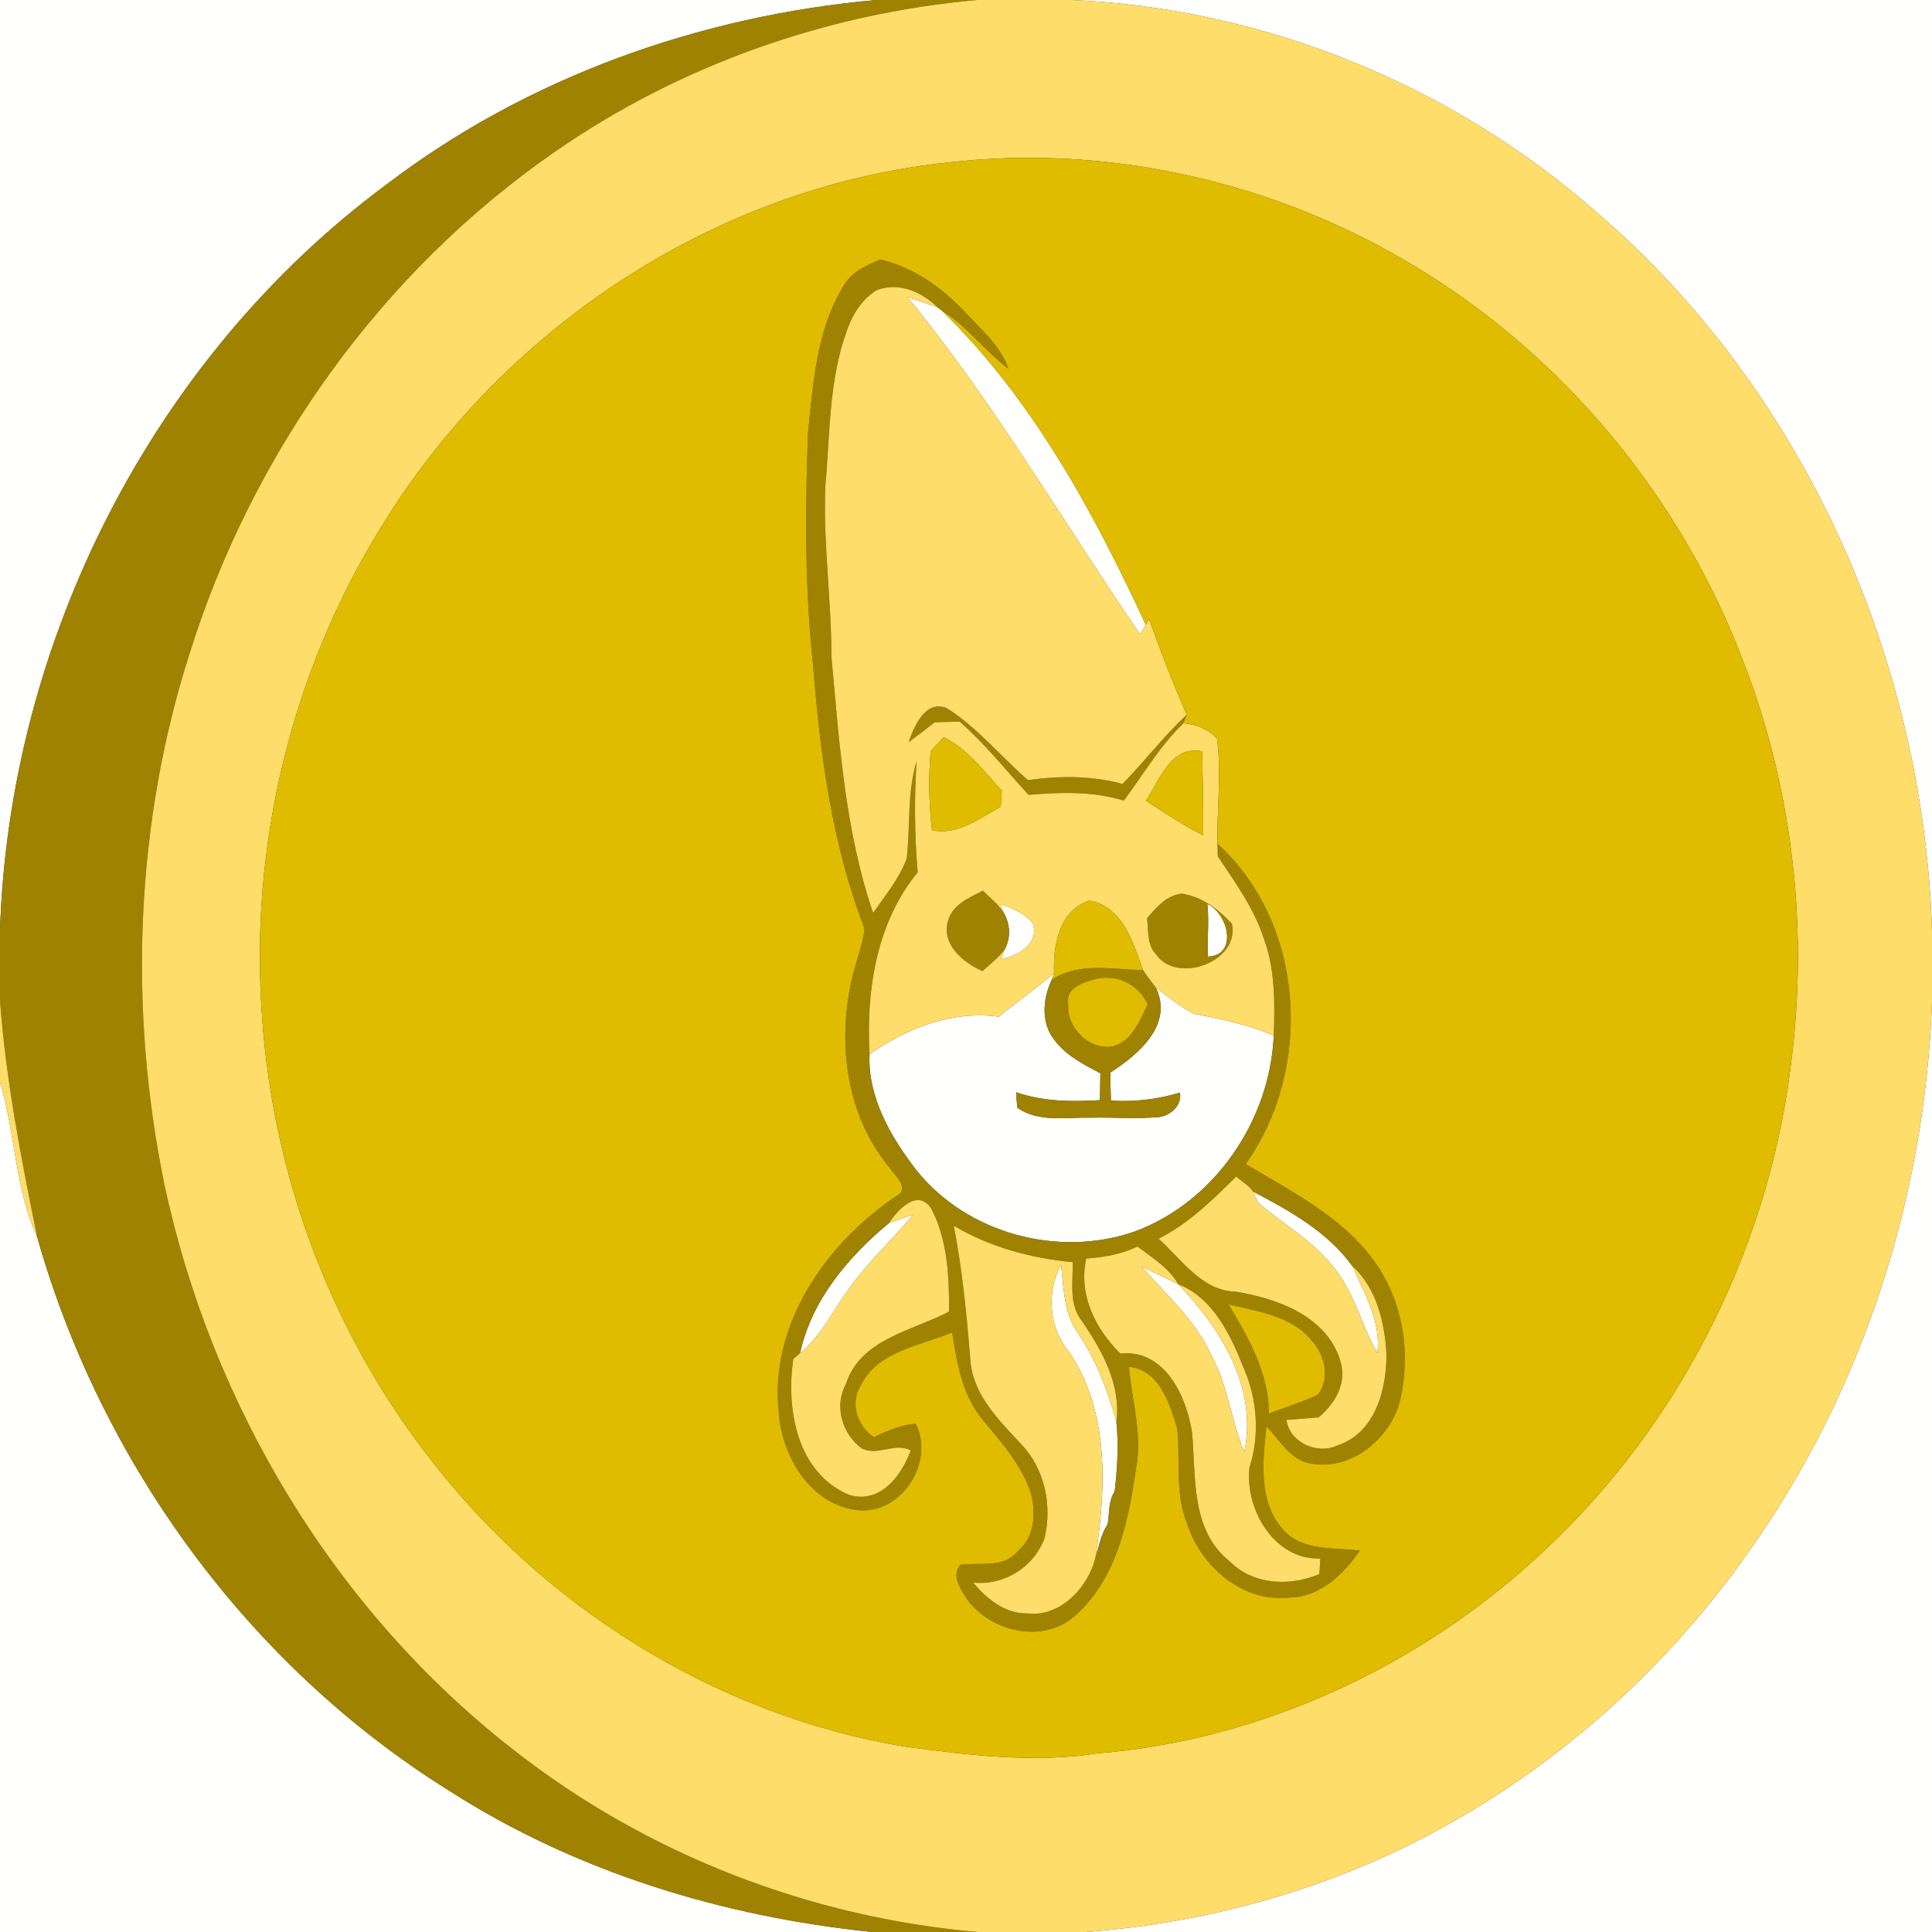 <?xml version="1.0" encoding="UTF-8" ?>
<!DOCTYPE svg PUBLIC "-//W3C//DTD SVG 1.1//EN" "http://www.w3.org/Graphics/SVG/1.1/DTD/svg11.dtd">
<svg width="250pt" height="250pt" viewBox="0 0 250 250" version="1.1" xmlns="http://www.w3.org/2000/svg">
<rect x="0" y="0" width="250" height="250" fill="#333333" stroke="none"/>
<g id="#fffffeff">
<path fill="#fffffe" opacity="1.00" d=" M 0.00 0.00 L 113.37 0.00 C 90.59 2.05 68.24 9.97 49.99 23.89 C 19.79 46.25 1.19 82.95 0.00 120.41 L 0.00 0.00 Z" />
<path fill="#fffffe" opacity="1.00" d=" M 138.66 0.00 L 250.00 0.00 L 250.00 120.45 C 248.89 85.33 233.41 50.44 206.58 27.46 C 187.89 11.02 163.55 1.07 138.66 0.00 Z" />
<path fill="#fffffe" opacity="1.00" d=" M 117.40 38.42 C 118.71 38.86 120.02 39.31 121.33 39.78 L 121.80 40.13 C 133.53 51.51 141.46 66.15 148.26 80.84 C 148.08 81.15 147.72 81.78 147.54 82.09 C 137.54 67.52 128.64 52.11 117.40 38.42 Z" />
<path fill="#fffffe" opacity="1.00" d=" M 129.41 116.96 C 130.94 117.53 132.57 118.11 133.62 119.44 C 134.61 122.09 131.66 123.72 129.50 124.13 L 130.02 122.84 C 130.82 121.35 130.72 119.57 129.89 118.12 L 129.41 116.96 Z" />
<path fill="#fffffe" opacity="1.00" d=" M 156.23 116.97 C 158.93 118.21 160.25 123.59 156.30 123.79 C 156.19 121.52 156.48 119.24 156.23 116.97 Z" />
<path fill="#fffffe" opacity="1.00" d=" M 129.23 131.56 C 131.61 129.69 134.05 127.88 136.39 125.96 L 136.10 126.78 C 134.94 129.19 134.67 132.38 136.44 134.57 C 137.93 136.60 140.23 137.73 142.39 138.89 C 142.38 139.76 142.34 141.49 142.33 142.36 C 138.68 142.59 134.97 142.55 131.48 141.33 C 131.52 141.83 131.59 142.83 131.63 143.33 C 134.40 145.28 137.87 144.55 141.04 144.63 C 144.00 144.55 146.97 144.81 149.93 144.55 C 151.44 144.38 152.96 143.08 152.69 141.38 C 149.79 142.26 146.78 142.61 143.75 142.42 C 143.73 141.51 143.69 139.70 143.66 138.80 C 147.27 136.48 151.89 132.61 149.56 127.79 C 151.15 128.98 152.71 130.28 154.49 131.18 C 158.00 131.87 161.53 132.56 164.82 134.02 C 164.34 144.98 157.17 155.57 146.77 159.38 C 136.87 162.79 125.13 159.62 118.56 151.40 C 115.27 147.13 112.26 141.97 112.52 136.41 C 117.41 133.03 123.18 130.74 129.23 131.56 Z" />
<path fill="#fffffe" opacity="1.00" d=" M 226.11 201.04 C 240.93 180.30 249.09 155.06 250.00 129.64 L 250.00 250.00 L 140.48 250.00 C 156.50 248.81 172.34 244.35 186.44 236.60 C 202.16 227.99 215.77 215.66 226.11 201.04 Z" />
<path fill="#fffffe" opacity="1.00" d=" M 0.00 140.02 C 1.99 146.61 1.91 153.70 4.81 160.07 C 13.10 189.36 32.24 215.58 58.13 231.72 C 74.53 242.24 93.58 248.03 112.88 250.00 L 0.00 250.00 L 0.00 140.02 Z" />
<path fill="#fffffe" opacity="1.00" d=" M 162.83 155.64 C 162.65 155.27 162.29 154.54 162.12 154.17 C 166.83 156.64 171.79 159.39 174.97 163.80 C 176.57 167.38 178.74 171.02 178.23 175.11 C 176.10 171.38 175.21 166.97 172.32 163.69 C 169.69 160.41 165.96 158.36 162.83 155.64 Z" />
<path fill="#fffffe" opacity="1.00" d=" M 115.05 158.25 C 115.84 157.98 117.41 157.43 118.19 157.16 C 115.28 160.62 111.90 163.68 109.38 167.45 C 107.52 170.06 106.09 173.06 103.53 175.09 C 104.99 168.27 109.79 162.59 115.05 158.25 Z" />
<path fill="#fffffe" opacity="1.00" d=" M 138.22 174.77 C 135.72 171.71 135.38 167.11 137.30 163.69 C 137.67 166.73 137.64 170.01 139.54 172.59 C 141.89 176.04 143.34 179.96 144.46 183.95 C 144.76 186.96 144.59 190.00 144.24 193.00 C 143.40 194.25 143.58 195.81 143.33 197.23 C 142.49 198.49 142.23 200.02 141.77 201.44 C 143.13 192.51 143.60 182.55 138.22 174.77 Z" />
<path fill="#fffffe" opacity="1.00" d=" M 147.71 163.88 C 149.31 164.63 150.90 165.39 152.47 166.19 L 152.48 166.19 C 157.98 171.90 162.76 179.61 161.01 187.88 C 159.27 183.79 158.90 179.23 156.72 175.32 C 154.67 170.82 150.89 167.54 147.71 163.88 Z" />
</g>
<g id="#9f8200ff">
<path fill="#9f8200" opacity="1.00" d=" M 113.37 0.00 L 126.45 0.00 C 106.93 1.73 87.83 8.48 71.73 19.69 C 49.35 35.20 32.70 58.52 24.57 84.45 C 17.50 106.48 16.62 130.34 21.21 152.97 C 27.27 181.71 43.27 208.43 66.54 226.50 C 83.69 239.94 104.83 248.13 126.52 250.00 L 112.88 250.00 C 93.58 248.03 74.53 242.24 58.13 231.72 C 32.24 215.58 13.10 189.36 4.81 160.07 C 2.74 149.94 0.77 139.81 0.00 129.48 L 0.00 120.41 C 1.19 82.95 19.79 46.25 49.99 23.89 C 68.24 9.97 90.59 2.05 113.37 0.00 Z" />
<path fill="#9f8200" opacity="1.00" d=" M 109.13 37.06 C 110.12 35.20 112.08 34.34 113.93 33.59 C 118.17 34.59 121.78 37.13 124.74 40.25 C 126.86 42.55 129.42 44.66 130.49 47.71 C 127.40 45.39 125.11 42.17 121.80 40.13 L 121.33 39.78 C 119.26 37.76 116.28 36.44 113.42 37.56 C 111.52 38.74 110.29 40.72 109.58 42.80 C 107.22 49.26 107.42 56.24 106.79 63.00 C 106.51 70.35 107.60 77.67 107.59 85.02 C 108.62 96.14 109.34 107.48 112.98 118.13 C 114.55 115.88 116.34 113.72 117.32 111.13 C 117.82 106.93 117.35 102.61 118.61 98.50 C 118.30 103.29 118.34 108.09 118.75 112.87 C 113.38 119.44 112.07 128.17 112.52 136.41 C 112.26 141.97 115.27 147.13 118.56 151.40 C 125.13 159.62 136.87 162.79 146.77 159.38 C 157.17 155.57 164.34 144.98 164.82 134.02 C 164.97 129.78 165.01 125.40 163.51 121.36 C 162.23 117.48 159.82 114.17 157.58 110.81 L 157.54 109.18 C 168.93 119.55 169.95 138.29 161.19 150.63 C 167.88 154.63 175.56 158.40 179.32 165.63 C 181.84 170.39 182.39 176.09 181.15 181.29 C 179.86 186.19 174.90 190.29 169.70 189.39 C 166.98 189.01 165.62 186.34 163.87 184.57 C 163.40 189.07 162.77 194.35 166.08 198.00 C 168.62 200.76 172.59 200.22 175.96 200.65 C 173.91 203.64 170.89 206.58 167.05 206.71 C 161.00 207.49 155.48 202.84 153.67 197.30 C 152.02 193.37 152.73 189.07 152.36 184.96 C 151.39 181.69 150.07 177.28 146.08 176.86 C 146.45 181.24 147.85 185.59 147.00 190.00 C 146.03 196.82 144.50 204.36 139.07 209.11 C 134.92 212.77 128.13 211.14 125.08 206.87 C 124.29 205.56 123.09 203.97 124.24 202.50 C 126.77 202.12 129.93 203.02 131.73 200.68 C 133.90 198.90 134.05 195.84 133.43 193.31 C 132.26 189.65 129.67 186.73 127.26 183.84 C 124.54 180.67 123.84 176.41 123.21 172.41 C 119.03 174.17 113.51 174.80 111.34 179.35 C 109.95 181.64 110.95 184.57 113.09 185.98 C 114.80 185.15 116.57 184.38 118.49 184.23 C 121.00 189.19 116.64 195.98 111.03 195.41 C 104.98 194.79 101.20 188.54 100.79 182.92 C 99.48 171.53 106.84 160.92 115.95 154.80 C 117.88 153.77 115.73 152.06 115.04 150.99 C 109.55 144.39 108.36 135.15 110.18 126.96 C 110.64 124.67 111.62 122.49 111.87 120.15 C 107.67 109.26 106.11 97.57 105.21 86.00 C 104.14 76.05 104.18 66.01 104.56 56.02 C 105.24 49.58 105.65 42.72 109.13 37.06 M 149.92 160.29 C 152.93 162.98 155.50 167.04 159.96 167.15 C 165.33 168.03 171.68 170.33 173.43 176.07 C 174.36 178.97 172.77 181.57 170.65 183.40 C 169.25 183.51 167.85 183.62 166.46 183.74 C 166.88 186.66 170.44 188.26 173.02 187.05 C 177.99 185.47 179.49 179.65 179.40 175.00 C 179.15 170.97 178.06 166.60 174.97 163.80 C 171.79 159.39 166.83 156.64 162.12 154.17 C 161.58 153.36 160.66 152.89 159.97 152.24 C 156.92 155.27 153.81 158.33 149.92 160.29 M 115.05 158.25 C 109.79 162.59 104.99 168.27 103.53 175.09 C 103.31 175.28 102.88 175.66 102.66 175.85 C 101.68 182.36 103.13 190.60 109.88 193.44 C 113.88 194.66 116.65 190.96 117.85 187.69 C 115.83 186.57 113.52 188.49 111.49 187.41 C 108.96 185.53 107.89 181.92 109.47 179.08 C 111.35 173.25 118.04 172.22 122.81 169.72 C 122.83 165.25 122.62 160.49 120.55 156.47 C 118.84 153.68 116.19 156.49 115.05 158.25 M 123.42 158.61 C 124.53 164.34 125.09 170.14 125.56 175.95 C 125.87 180.49 129.27 183.77 132.17 186.91 C 135.20 190.07 136.18 194.85 135.16 199.04 C 133.79 202.79 129.91 205.21 125.92 204.78 C 127.67 206.87 130.07 208.86 132.96 208.77 C 137.23 209.30 140.92 205.30 141.77 201.44 C 142.23 200.02 142.49 198.49 143.33 197.23 C 143.58 195.81 143.40 194.25 144.24 193.00 C 144.59 190.00 144.76 186.96 144.46 183.95 C 145.08 179.17 142.60 174.75 140.00 170.95 C 138.28 168.77 138.84 165.90 138.82 163.33 C 133.39 162.81 128.14 161.41 123.42 158.61 M 140.56 162.86 C 139.52 167.53 141.73 171.93 144.97 175.15 C 150.69 174.53 153.56 180.68 154.26 185.42 C 154.76 191.10 154.08 198.02 159.07 201.99 C 162.10 205.10 166.89 205.33 170.72 203.68 C 170.75 203.18 170.82 202.17 170.85 201.67 C 164.86 201.89 161.07 195.26 161.68 189.92 C 163.03 185.69 162.70 181.07 160.93 177.02 C 159.26 172.79 156.96 167.93 152.48 166.19 L 152.47 166.19 C 151.25 164.03 149.09 162.75 147.18 161.30 C 145.11 162.31 142.84 162.69 140.56 162.86 M 158.97 168.78 C 161.58 173.13 164.17 177.69 164.21 182.92 C 166.32 182.12 168.49 181.44 170.54 180.48 C 172.17 178.32 171.43 175.29 169.71 173.43 C 167.08 170.24 162.73 169.71 158.97 168.78 Z" />
<path fill="#9f8200" opacity="1.00" d=" M 117.56 96.06 C 118.29 94.02 119.68 90.57 122.47 91.61 C 126.48 94.12 129.47 97.88 133.03 100.95 C 137.09 100.37 141.26 100.35 145.25 101.44 C 148.11 98.54 150.57 95.26 153.56 92.49 L 153.13 93.59 C 150.08 96.54 147.94 100.22 145.43 103.60 C 141.43 102.37 137.22 102.50 133.10 102.86 C 130.16 99.67 127.46 96.25 124.19 93.38 C 123.38 93.40 121.76 93.44 120.95 93.46 C 119.83 94.34 118.70 95.21 117.56 96.06 Z" />
<path fill="#9f8200" opacity="1.00" d=" M 148.42 118.84 C 149.61 117.42 150.94 115.86 152.90 115.64 C 155.52 116.00 157.66 117.66 159.42 119.54 C 160.44 124.51 152.25 127.40 149.58 123.48 C 148.37 122.22 148.65 120.41 148.42 118.84 M 156.23 116.97 C 156.48 119.24 156.19 121.52 156.30 123.79 C 160.25 123.59 158.93 118.21 156.23 116.97 Z" />
<path fill="#9f8200" opacity="1.00" d=" M 122.71 119.04 C 123.37 116.97 125.44 116.16 127.19 115.25 C 128.12 116.18 129.18 117.00 129.89 118.12 C 130.72 119.57 130.82 121.35 130.02 122.84 C 129.22 123.93 128.13 124.75 127.14 125.66 C 124.61 124.57 121.70 122.13 122.71 119.04 Z" />
<path fill="#9f8200" opacity="1.00" d=" M 136.10 126.78 C 139.62 124.47 143.97 125.44 147.92 125.55 C 148.44 126.31 148.99 127.06 149.56 127.79 C 151.89 132.61 147.27 136.48 143.66 138.80 C 143.69 139.70 143.73 141.51 143.75 142.42 C 146.78 142.61 149.79 142.26 152.69 141.38 C 152.96 143.08 151.44 144.38 149.93 144.55 C 146.97 144.81 144.00 144.55 141.04 144.63 C 137.87 144.55 134.40 145.28 131.63 143.33 C 131.59 142.83 131.52 141.83 131.48 141.33 C 134.97 142.55 138.68 142.59 142.33 142.36 C 142.34 141.49 142.38 139.76 142.39 138.89 C 140.23 137.73 137.93 136.60 136.44 134.57 C 134.67 132.38 134.94 129.19 136.10 126.78 M 138.23 129.99 C 137.98 132.98 140.99 135.95 143.98 135.41 C 146.50 134.74 147.47 132.07 148.51 129.98 C 147.42 127.46 144.67 126.08 141.98 126.63 C 140.34 127.06 137.77 127.75 138.23 129.99 Z" />
</g>
<g id="#ffdd6aff">
<path fill="#ffdd6a" opacity="1.00" d=" M 126.45 0.00 L 138.66 0.00 C 163.55 1.07 187.89 11.02 206.58 27.46 C 233.41 50.44 248.89 85.33 250.00 120.45 L 250.00 129.64 C 249.09 155.06 240.93 180.30 226.11 201.04 C 215.77 215.66 202.16 227.99 186.44 236.60 C 172.34 244.35 156.50 248.81 140.48 250.00 L 126.52 250.00 C 104.83 248.13 83.69 239.94 66.54 226.50 C 43.27 208.43 27.27 181.71 21.21 152.97 C 16.62 130.34 17.50 106.48 24.57 84.45 C 32.70 58.52 49.35 35.20 71.73 19.69 C 87.83 8.48 106.93 1.73 126.45 0.00 M 122.19 21.08 C 92.23 24.36 64.82 42.71 49.24 68.33 C 37.58 87.21 32.20 109.87 33.94 131.96 C 35.39 152.13 42.74 171.88 55.03 187.96 C 69.99 207.75 92.46 221.90 117.01 226.00 C 125.28 227.11 133.70 228.17 142.03 226.89 C 163.49 225.11 184.04 215.48 199.70 200.78 C 217.75 183.99 229.38 160.52 231.95 136.01 C 233.92 118.94 231.75 101.35 225.49 85.33 C 217.49 64.44 202.52 46.23 183.37 34.63 C 165.23 23.54 143.33 18.51 122.19 21.08 Z" />
<path fill="#ffdd6a" opacity="1.00" d=" M 113.42 37.56 C 116.28 36.44 119.26 37.76 121.33 39.78 C 120.02 39.31 118.71 38.86 117.40 38.42 C 128.64 52.11 137.54 67.52 147.54 82.09 C 147.72 81.78 148.08 81.15 148.26 80.84 L 148.68 80.12 C 150.20 84.28 151.76 88.44 153.56 92.49 C 150.57 95.26 148.11 98.54 145.25 101.44 C 141.26 100.35 137.09 100.37 133.03 100.95 C 129.47 97.88 126.48 94.12 122.47 91.61 C 119.68 90.57 118.29 94.02 117.56 96.06 C 118.70 95.21 119.83 94.34 120.95 93.46 C 121.76 93.44 123.38 93.40 124.19 93.38 C 127.46 96.25 130.16 99.67 133.10 102.86 C 137.22 102.50 141.43 102.37 145.43 103.60 C 147.94 100.22 150.08 96.54 153.13 93.59 C 154.74 93.72 156.39 94.34 157.48 95.58 C 158.09 100.08 157.45 104.65 157.54 109.18 L 157.58 110.81 C 159.82 114.17 162.23 117.48 163.51 121.36 C 165.01 125.40 164.97 129.78 164.82 134.02 C 161.53 132.56 158.00 131.87 154.49 131.18 C 152.71 130.28 151.15 128.98 149.56 127.79 C 148.99 127.06 148.44 126.31 147.92 125.55 C 146.62 121.97 145.31 117.32 140.97 116.53 C 137.02 117.84 136.27 122.32 136.39 125.96 C 134.05 127.88 131.61 129.69 129.23 131.56 C 123.18 130.74 117.41 133.03 112.52 136.41 C 112.07 128.17 113.38 119.44 118.75 112.87 C 118.34 108.09 118.30 103.29 118.61 98.50 C 117.35 102.61 117.82 106.93 117.32 111.13 C 116.34 113.72 114.55 115.88 112.98 118.13 C 109.34 107.48 108.62 96.14 107.59 85.02 C 107.60 77.67 106.51 70.35 106.79 63.00 C 107.42 56.24 107.22 49.26 109.58 42.80 C 110.29 40.72 111.52 38.74 113.42 37.56 M 120.42 97.21 C 120.14 100.61 120.20 104.04 120.60 107.42 C 123.94 108.13 126.75 105.88 129.50 104.38 C 129.53 103.87 129.61 102.84 129.64 102.32 C 127.35 99.80 125.24 96.96 122.12 95.38 C 121.70 95.84 120.85 96.75 120.42 97.21 M 148.28 103.61 C 150.70 105.19 153.11 106.79 155.70 108.10 C 155.71 104.47 155.63 100.85 155.56 97.22 C 151.54 96.37 150.05 100.94 148.28 103.61 M 148.42 118.84 C 148.65 120.41 148.37 122.22 149.58 123.48 C 152.25 127.40 160.44 124.51 159.42 119.54 C 157.66 117.66 155.52 116.00 152.90 115.64 C 150.94 115.86 149.61 117.42 148.42 118.84 M 122.71 119.04 C 121.70 122.13 124.61 124.57 127.14 125.66 C 128.13 124.75 129.22 123.93 130.02 122.84 L 129.50 124.13 C 131.66 123.72 134.61 122.09 133.62 119.44 C 132.57 118.11 130.94 117.53 129.41 116.96 L 129.89 118.12 C 129.18 117.00 128.12 116.18 127.19 115.25 C 125.44 116.16 123.37 116.97 122.71 119.04 Z" />
<path fill="#ffdd6a" opacity="1.00" d=" M 0.00 129.48 C 0.77 139.81 2.74 149.94 4.81 160.07 C 1.91 153.70 1.99 146.61 0.00 140.02 L 0.00 129.48 Z" />
<path fill="#ffdd6a" opacity="1.00" d=" M 149.92 160.29 C 153.81 158.33 156.92 155.27 159.97 152.24 C 160.66 152.89 161.58 153.36 162.12 154.17 C 162.29 154.54 162.65 155.27 162.83 155.64 C 165.96 158.36 169.69 160.41 172.32 163.69 C 175.21 166.97 176.10 171.38 178.23 175.11 C 178.74 171.02 176.57 167.38 174.97 163.80 C 178.06 166.60 179.15 170.97 179.40 175.00 C 179.49 179.65 177.99 185.47 173.02 187.05 C 170.44 188.26 166.88 186.66 166.46 183.74 C 167.85 183.62 169.25 183.51 170.65 183.40 C 172.77 181.57 174.36 178.97 173.43 176.07 C 171.68 170.33 165.33 168.03 159.96 167.15 C 155.50 167.04 152.93 162.98 149.92 160.29 Z" />
<path fill="#ffdd6a" opacity="1.00" d=" M 115.05 158.25 C 116.19 156.49 118.84 153.68 120.55 156.47 C 122.62 160.49 122.83 165.25 122.81 169.72 C 118.04 172.22 111.35 173.25 109.47 179.08 C 107.89 181.92 108.96 185.53 111.49 187.41 C 113.52 188.49 115.83 186.57 117.85 187.69 C 116.65 190.96 113.88 194.66 109.88 193.44 C 103.13 190.60 101.68 182.36 102.66 175.85 C 102.88 175.66 103.31 175.28 103.53 175.09 C 106.09 173.06 107.52 170.06 109.38 167.45 C 111.90 163.68 115.28 160.62 118.19 157.16 C 117.41 157.43 115.84 157.98 115.05 158.25 Z" />
<path fill="#ffdd6a" opacity="1.00" d=" M 123.42 158.61 C 128.14 161.41 133.39 162.81 138.82 163.33 C 138.84 165.90 138.28 168.77 140.00 170.95 C 142.60 174.75 145.08 179.17 144.46 183.95 C 143.34 179.96 141.89 176.04 139.54 172.59 C 137.64 170.01 137.67 166.73 137.30 163.69 C 135.38 167.11 135.72 171.71 138.22 174.77 C 143.60 182.55 143.13 192.51 141.77 201.44 C 140.92 205.30 137.23 209.30 132.96 208.77 C 130.07 208.86 127.67 206.87 125.92 204.78 C 129.91 205.21 133.79 202.79 135.16 199.04 C 136.18 194.85 135.20 190.07 132.17 186.91 C 129.27 183.77 125.87 180.49 125.56 175.95 C 125.09 170.14 124.53 164.34 123.42 158.61 Z" />
<path fill="#ffdd6a" opacity="1.00" d=" M 140.56 162.86 C 142.84 162.69 145.11 162.31 147.18 161.30 C 149.09 162.75 151.25 164.03 152.47 166.19 C 150.90 165.39 149.31 164.63 147.71 163.88 C 150.89 167.54 154.67 170.82 156.72 175.32 C 158.90 179.23 159.27 183.79 161.01 187.88 C 162.76 179.61 157.98 171.90 152.48 166.19 C 156.96 167.93 159.26 172.79 160.93 177.02 C 162.70 181.07 163.03 185.69 161.68 189.92 C 161.07 195.26 164.86 201.89 170.85 201.67 C 170.82 202.17 170.75 203.18 170.72 203.68 C 166.89 205.33 162.10 205.10 159.07 201.99 C 154.08 198.02 154.76 191.10 154.26 185.42 C 153.56 180.68 150.69 174.53 144.97 175.15 C 141.73 171.93 139.52 167.53 140.56 162.86 Z" />
</g>
<g id="#dfbc00ff">
<path fill="#dfbc00" opacity="1.00" d=" M 122.19 21.08 C 143.33 18.51 165.23 23.54 183.37 34.63 C 202.52 46.23 217.49 64.44 225.49 85.33 C 231.75 101.35 233.92 118.94 231.95 136.01 C 229.38 160.52 217.75 183.99 199.70 200.78 C 184.04 215.48 163.49 225.11 142.03 226.89 C 133.70 228.17 125.28 227.11 117.01 226.00 C 92.46 221.90 69.99 207.75 55.03 187.96 C 42.74 171.88 35.39 152.13 33.94 131.96 C 32.20 109.87 37.58 87.21 49.24 68.33 C 64.82 42.71 92.23 24.36 122.19 21.08 M 109.13 37.06 C 105.65 42.72 105.24 49.58 104.56 56.02 C 104.18 66.01 104.14 76.05 105.21 86.00 C 106.11 97.57 107.67 109.26 111.87 120.15 C 111.62 122.49 110.64 124.67 110.18 126.96 C 108.36 135.15 109.55 144.39 115.04 150.99 C 115.73 152.06 117.88 153.77 115.95 154.80 C 106.84 160.92 99.48 171.53 100.79 182.92 C 101.20 188.54 104.98 194.79 111.03 195.41 C 116.64 195.98 121.00 189.19 118.49 184.23 C 116.57 184.38 114.80 185.15 113.09 185.98 C 110.95 184.57 109.95 181.64 111.34 179.35 C 113.51 174.80 119.03 174.17 123.21 172.41 C 123.84 176.41 124.54 180.67 127.26 183.84 C 129.67 186.73 132.26 189.65 133.43 193.31 C 134.05 195.84 133.90 198.90 131.73 200.68 C 129.93 203.02 126.77 202.12 124.24 202.50 C 123.09 203.97 124.29 205.56 125.08 206.87 C 128.13 211.14 134.92 212.77 139.07 209.11 C 144.50 204.36 146.03 196.82 147.00 190.00 C 147.85 185.59 146.45 181.24 146.08 176.86 C 150.07 177.28 151.39 181.69 152.36 184.96 C 152.73 189.07 152.02 193.37 153.67 197.30 C 155.48 202.84 161.00 207.49 167.05 206.71 C 170.89 206.58 173.91 203.64 175.96 200.65 C 172.59 200.22 168.62 200.76 166.08 198.00 C 162.77 194.35 163.40 189.07 163.87 184.57 C 165.62 186.34 166.98 189.01 169.70 189.39 C 174.90 190.29 179.86 186.19 181.15 181.29 C 182.39 176.09 181.84 170.39 179.32 165.63 C 175.56 158.40 167.88 154.63 161.19 150.63 C 169.95 138.29 168.93 119.55 157.54 109.18 C 157.45 104.65 158.09 100.08 157.48 95.58 C 156.39 94.34 154.74 93.72 153.13 93.59 L 153.56 92.49 C 151.76 88.44 150.20 84.28 148.68 80.12 L 148.26 80.84 C 141.46 66.15 133.53 51.51 121.80 40.13 C 125.11 42.17 127.40 45.39 130.49 47.71 C 129.42 44.66 126.86 42.55 124.74 40.25 C 121.78 37.13 118.17 34.59 113.93 33.59 C 112.08 34.34 110.12 35.20 109.13 37.06 Z" />
<path fill="#dfbc00" opacity="1.00" d=" M 120.42 97.21 C 120.85 96.75 121.70 95.84 122.12 95.38 C 125.24 96.96 127.35 99.80 129.64 102.32 C 129.61 102.84 129.53 103.87 129.50 104.38 C 126.75 105.88 123.94 108.13 120.60 107.42 C 120.20 104.04 120.14 100.61 120.42 97.21 Z" />
<path fill="#dfbc00" opacity="1.00" d=" M 148.28 103.61 C 150.05 100.94 151.54 96.37 155.56 97.22 C 155.63 100.85 155.71 104.47 155.70 108.10 C 153.11 106.79 150.70 105.19 148.28 103.61 Z" />
<path fill="#dfbc00" opacity="1.00" d=" M 136.39 125.96 C 136.27 122.32 137.02 117.84 140.97 116.53 C 145.31 117.32 146.62 121.97 147.92 125.55 C 143.97 125.44 139.62 124.47 136.10 126.78 L 136.39 125.96 Z" />
<path fill="#dfbc00" opacity="1.00" d=" M 138.23 129.99 C 137.77 127.75 140.34 127.06 141.98 126.63 C 144.67 126.08 147.42 127.46 148.51 129.98 C 147.47 132.07 146.50 134.74 143.98 135.41 C 140.99 135.95 137.98 132.98 138.23 129.99 Z" />
<path fill="#dfbc00" opacity="1.00" d=" M 158.97 168.78 C 162.73 169.71 167.08 170.24 169.71 173.43 C 171.43 175.29 172.17 178.32 170.54 180.48 C 168.49 181.44 166.32 182.12 164.21 182.92 C 164.17 177.69 161.58 173.13 158.97 168.78 Z" />
</g>
</svg>
